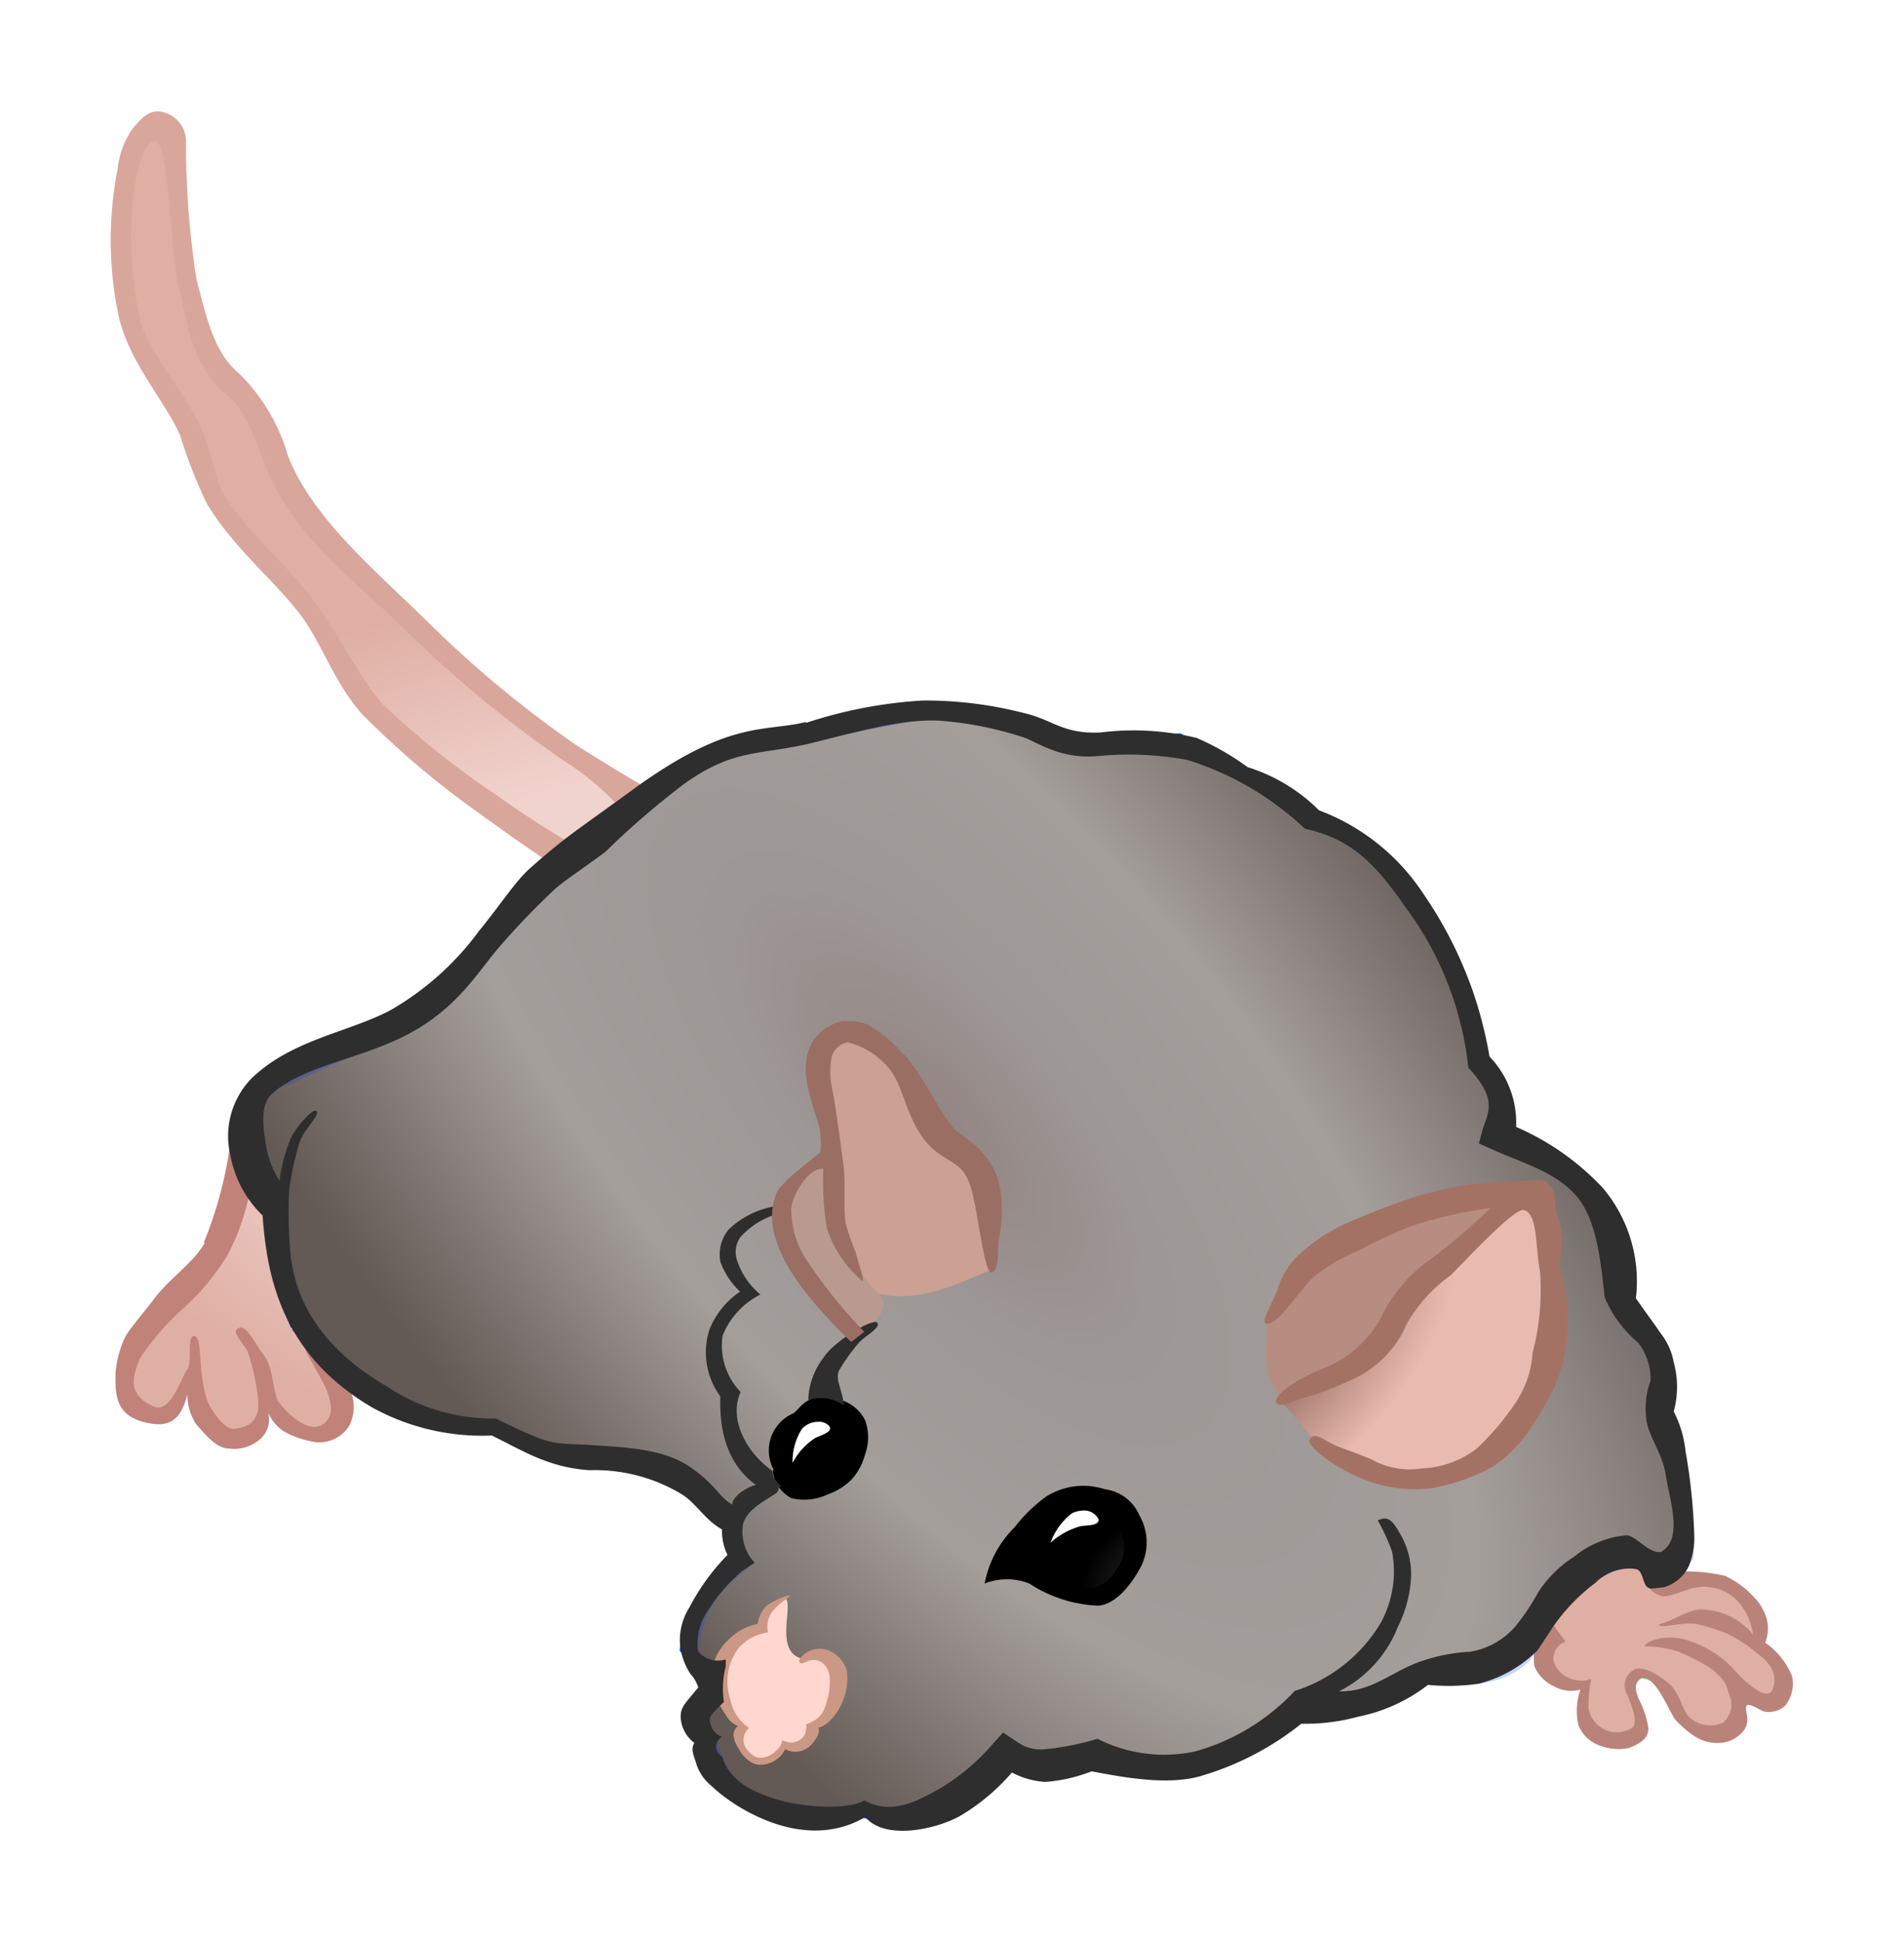 <svg id="svg2" xmlns="http://www.w3.org/2000/svg" xmlns:xlink="http://www.w3.org/1999/xlink" viewBox="0 0 97.15 99.05"><defs><style>.cls-1{fill:none;}.cls-2{stroke:#00ff0a;stroke-width:0.37px;fill:url(#radial-gradient);}.cls-3,.cls-4{stroke:#0040ff;stroke-width:0.62px;}.cls-3{fill:url(#radial-gradient-2);}.cls-4{opacity:0.22;fill:url(#pattern5692);}.cls-16,.cls-4,.cls-7{isolation:isolate;}.cls-5{fill:#b99a8f;}.cls-6{fill:#cca093;}.cls-7{opacity:0.2;fill:url(#pattern6094);}.cls-8{fill:#d9a69b;}.cls-9{fill:#ba837a;}.cls-10{fill:#c08279;}.cls-11{fill:#b78d82;}.cls-12{fill:url(#radial-gradient-3);}.cls-13{fill:#fff;}.cls-14{fill:url(#radial-gradient-4);}.cls-15{fill:#ffd7ce;}.cls-16{opacity:0.43;fill:url(#pattern5799);}.cls-17{fill:#a47265;}.cls-18{fill:#cb9885;}.cls-19{fill:url(#radial-gradient-5);}.cls-20{fill:#2e2e2e;}.cls-21{fill:#9a6e63;}</style><radialGradient id="radial-gradient" cx="111.41" cy="-162.14" r="53.26" gradientTransform="matrix(-0.06, 0.45, 0.81, 0.11, 180.78, 22.21)" gradientUnits="userSpaceOnUse"><stop offset="0" stop-color="#edd7d3"/><stop offset="0.3" stop-color="#e8d5d1"/><stop offset="0.62" stop-color="#f1d3cd"/><stop offset="1" stop-color="#dfafa4"/></radialGradient><radialGradient id="radial-gradient-2" cx="-35.8" cy="-451.71" r="46.25" gradientTransform="matrix(1, 1.17, 0.46, -0.4, 291.51, -81.82)" gradientUnits="userSpaceOnUse"><stop offset="0" stop-color="#938583"/><stop offset="0.21" stop-color="#9d9795"/><stop offset="0.54" stop-color="#a49e9b"/><stop offset="1" stop-color="#635955"/></radialGradient><pattern id="pattern5692" data-name="pattern5692" width="97.15" height="99.05" patternTransform="matrix(1.49, 0, 0, -1.3, 71.8, 724.2)" patternUnits="userSpaceOnUse" viewBox="0 0 97.15 99.05"><rect class="cls-1" width="97.15" height="99.05"/></pattern><pattern id="pattern6094" data-name="pattern6094" width="97.15" height="99.05" patternTransform="matrix(0.9, 0, 0, -0.7, 1.4, 624.58)" patternUnits="userSpaceOnUse" viewBox="0 0 97.15 99.05"><rect class="cls-1" width="97.15" height="99.05"/></pattern><radialGradient id="radial-gradient-3" cx="495.09" cy="-611.25" r="8.64" gradientTransform="matrix(0.39, 0.4, 0.98, -0.96, 471.09, -713.87)" gradientUnits="userSpaceOnUse"><stop offset="0" stop-color="#9e6f64"/><stop offset="0.31" stop-color="#b6897f"/><stop offset="1" stop-color="#e8bab0"/></radialGradient><radialGradient id="radial-gradient-4" cx="-62.51" cy="-1186.39" r="4.53" gradientTransform="matrix(1.01, -0.39, -0.28, -0.72, -209.17, -798.25)" gradientUnits="userSpaceOnUse"><stop offset="0" stop-color="#cfcfcf"/><stop offset="0.44" stop-color="#1e1e1e"/><stop offset="1"/></radialGradient><pattern id="pattern5799" data-name="pattern5799" width="97.15" height="99.05" patternTransform="matrix(1.05, 0, 0, -0.8, 56.95, 605.12)" patternUnits="userSpaceOnUse" viewBox="0 0 97.15 99.05"><rect class="cls-1" width="97.15" height="99.05"/></pattern><radialGradient id="radial-gradient-5" cx="-177.28" cy="-1018.48" r="2.07" gradientTransform="matrix(1.46, -0.58, -0.41, -1.04, -115.82, -1083.88)" xlink:href="#radial-gradient-4"/></defs><title>rat.13</title><g id="layer1"><path id="path4195" class="cls-2" d="M78.79,83.86a3,3,0,0,0,.2,1.58,1.85,1.85,0,0,0,1.93.47c-.12,1-.4,2.12.13,2.18.44.48.84,1,1.61.76.39-.15.77.15,1.16-.7L83.11,86l.45-.64c1.33.2,1.38.79,1.74,1.29.46.79.92,1.58,1.55,1.76A1.18,1.18,0,0,0,88.52,88l.19-1.82,1.42.64c.75.25.9-.45,1-1.29-.11-.6-.81-1.09-1.42-1.7a2.15,2.15,0,0,0-.51-2.29c-.81-.32-.88-1-3.23-.94-1.26.5-1.24-.36-1.58-.86,1,.35,1.18-.16,1.49-.52a16,16,0,0,0-.91-6l-.19-3.33a5.75,5.75,0,0,0-2-3.15c-.29-1.6.33-2.36-.91-4.82-1.57-2.88-3.57-3-5.47-3.82,0-1.19.94-2.07-1.09-4a11.88,11.88,0,0,0-2.37-6.81c-1.62-3.3-3.7-4.83-6-5.48-.56-1-4.13-2.63-6.74-4.09l-5.65.1a23.92,23.92,0,0,0-6.74-1.82l-7.83,1.49a10.92,10.92,0,0,0-5.35,1.8L32.42,41.1c-2.28-2.3-7.85-5.74-11.53-9.51-2.22-2.08-4.58-3.94-6.31-6.76a21.43,21.43,0,0,0-2.39-4.93A7.76,7.76,0,0,1,10.07,17,41.09,41.09,0,0,1,9,7.33c-.63-1.28-1-.93-1.48-.94A8.34,8.34,0,0,0,6.2,9.74a32.53,32.53,0,0,0,.26,6,16.93,16.93,0,0,0,2.19,4.58c1.7,1.88,1.32,2.95,1.93,4.41a28.48,28.48,0,0,0,5,6L19,36.29c3.37,3.09,6.74,5.94,10,7.6l-1,.64L20.81,52l-6.55,2.92c-1.09-.14-2.16,2.49-1.88,4.2-.41,2.09-.64,4.27-2,5.59a11.46,11.46,0,0,0-3.93,5.11c0,2,.45,1.53.71,2.12.45.42,1,.35,1.61,0l1-1.59c.65,2.27.91,2.25,1.87,3L13,72.94c.69-.58.54-1.34.58-2.06A2.7,2.7,0,0,0,15.16,73a1.63,1.63,0,0,0,1.86,0c1-.11.09-2.11,0-3.36,4,3.53,6.75,3.07,7.94,3.19,3.56,1.84,6,1.81,8.56,2l3.65,2.83.36,2.16A5.8,5.8,0,0,0,35,84.09l1.39,1.83c-.4.89-1.64,1.37-.31,3.13,1,3.72,5.16,3.5,7.9,3.27,2.43.75,4.77.38,6.86-2.77,1.55.21,3,1.19,4.74-.17,1.77.54,3.52,1.17,5.46.5a13.35,13.35,0,0,0,5.47-3,7,7,0,0,0,5.83-1.5c1.9.06,3.87.29,5.28-1.16.18-.37.37-.72.6-1.13Z"/><path id="path4172-2" class="cls-3" d="M12.79,60c-1.1-1.44.17-5.22,1.47-5.06L20.81,52l7.1-7.47,6.68-5.18a10.92,10.92,0,0,1,5.35-1.8l7.83-1.49a23.92,23.92,0,0,1,6.74,1.82l5.65-.16c2.61,1.46,6.18,3.12,6.74,4.15,2.31.65,4.39,2.18,6,5.48a11.88,11.88,0,0,1,2.37,6.81c2,1.92,1.13,2.8,1.09,4,1.9.83,3.9.94,5.47,3.82,1.24,2.46.62,3.22.91,4.82a5.75,5.75,0,0,1,2,3.15l.19,3.33a16,16,0,0,1,.91,6c-.39.47-.53,1.18-2.73,0a8.72,8.72,0,0,0-5.47,5c-1.41,1.45-3.38,1.22-5.28,1.16a7,7,0,0,1-5.83,1.5,13.35,13.35,0,0,1-5.47,3c-1.94.67-3.69,0-5.46-.5-1.71,1.36-3.19.38-4.74.17-2.09,3.15-4.43,3.52-6.86,2.77-2.74.23-6.87.45-7.9-3.27-1.33-1.76-.09-2.23.31-3.13L35,84.1a5.8,5.8,0,0,1,2.54-4.35l-.36-2.16-3.65-2.83c-2.56-.18-5-.15-8.56-2-1.38-.13-4.86.5-9.84-5.15a16.5,16.5,0,0,1-1.27-6Z"/><path id="path4172" class="cls-4" d="M13.08,60.12c-1.11-1.44.16-5.22,1.46-5.06l6.55-2.91,7.11-7.48,6.67-5.18a11,11,0,0,1,5.35-1.8l7.83-1.49A23.73,23.73,0,0,1,54.8,38l5.64-.17C63.05,39.32,66.62,41,67.18,42c2.31.65,4.39,2.18,6,5.48a11.94,11.94,0,0,1,2.36,6.82c2,1.91,1.13,2.79,1.1,4,1.89.83,3.89.94,5.46,3.82,1.24,2.46.62,3.23.91,4.82a5.81,5.81,0,0,1,2,3.16l.18,3.32a16,16,0,0,1,.91,6c-.39.47-.52,1.18-2.73,0a8.72,8.72,0,0,0-5.47,5c-1.41,1.45-3.37,1.22-5.28,1.17A7,7,0,0,1,66.82,87a13.24,13.24,0,0,1-5.47,3c-1.93.68-3.69,0-5.46-.5-1.71,1.36-3.19.38-4.74.17-2.09,3.15-4.42,3.52-6.86,2.77-2.74.23-6.87.45-7.9-3.27-1.32-1.75-.09-2.23.32-3.13l-1.4-1.82a5.8,5.8,0,0,1,2.54-4.35l-.36-2.16L33.84,74.9c-2.56-.18-5-.15-8.56-2-1.37-.13-4.86.5-9.84-5.15a16.5,16.5,0,0,1-1.27-6Z"/><path id="path4203" class="cls-5" d="M42.34,59.19c-.14-.29-1,.44-1.81,1.06-1.23,1.43-.6,2-.57,2.88a22.61,22.61,0,0,0,3.8,5c.89-.73,1.72-1.29,1.09-2.17-1.45-1.46-1.57-2.68-2.25-4Z"/><path id="path4199" class="cls-6" d="M42.4,59c.35-.58-.23-2.85-.71-4.94a2.38,2.38,0,0,1,1.36-1.58c1.5.15,2.25,1.15,3.09,2.05l1.8,3.65c.8.46,1.59.32,2.39,1.93l.32,4.64c-1.43.52-3.56,1.76-5.8,1.24-1.6-1.43-2.56-4.54-2.45-7Z"/><path id="path4199-2" class="cls-7" d="M42.4,59c.35-.58-.23-2.85-.71-4.94a2.38,2.38,0,0,1,1.36-1.58c1.5.15,2.25,1.15,3.09,2.05l1.8,3.65c.8.46,1.59.32,2.39,1.93l.32,4.64c-1.43.52-3.56,1.76-5.8,1.24-1.6-1.43-2.56-4.54-2.45-7Z"/><path id="path4184" class="cls-8" d="M6.78,6.54A4.4,4.4,0,0,0,6,8.63a18.77,18.77,0,0,0,.08,7.61c.6,2.36,2.28,4.13,3.1,5.94a26.08,26.08,0,0,0,1.35,3.46c1.38,2.34,3.54,4,4.92,5.88,1,1.4,1.61,3.28,3,4.88a45.16,45.16,0,0,0,6.15,5.19c2.16,1.58,4,2.78,4,2.78A2.94,2.94,0,0,0,30,43.52a49.86,49.86,0,0,1-4.63-2.94,43.59,43.59,0,0,1-5.84-4.66c-1.12-1.25-2.17-3.43-3.39-5.11-1.58-2.17-3.54-3.62-4.7-5.58-.52-.87-.61-2.15-1.17-3.39-1-2.15-2.74-3.84-3.15-5.68-.93-4.2-.21-9,.8-8.95.7,0,.83,6,1.16,7.25.47,1.79.62,4.18,2.52,5.7.86.68,1.33,2,1.94,3.58,1.48,3.8,4.76,6,7.49,8.73a59.37,59.37,0,0,0,7.65,6.27,14.26,14.26,0,0,1,3.35,2.91,2.08,2.08,0,0,0,1.19-1.32s-2.78-1.63-4-2.45a56.43,56.43,0,0,1-7.23-6c-2.83-2.79-6-5.37-7.29-8.61A9.67,9.67,0,0,0,12.15,19c-1.23-1-1.64-2.9-2.13-4.78a45.78,45.78,0,0,1-.53-7.08,1.54,1.54,0,0,0-1-1.37C7.67,5.47,7.26,6,6.78,6.54Z"/><path id="path4186" class="cls-9" d="M84.72,81.4c.43.13,1.38-.38,1.8-.42a2.38,2.38,0,0,1,2.13.67,3.22,3.22,0,0,1,.8,1.73A3.43,3.43,0,0,0,87,82.11c-.72-.14-1.64.59-2.36.74.08.27,1.27-.17,2,0a11.93,11.93,0,0,1,1.44.46,6.69,6.69,0,0,1,1.48.94c.33.28,1.32.88.85,2-.36.51-1.44-.57-1.71-.84a5.79,5.79,0,0,0-1.07-1,6.13,6.13,0,0,0-1.73-.81c-1-.21-1.86.08-2,.37a5.76,5.76,0,0,1,1.75.28,11.17,11.17,0,0,1,1.47.74,3,3,0,0,1,.93.9l.23.67a1.22,1.22,0,0,1-.35,1.3,1.57,1.57,0,0,1-1.72-.26c-.38-.34-.45-1.2-1.06-1.73s-1.38-.92-1.78-.7A.91.91,0,0,0,83,86.39c.29.6.57,1.45.31,1.72a1.46,1.46,0,0,1-2.26-1,6.92,6.92,0,0,1,.14-1.46,1.65,1.65,0,0,1-1.22-.1,1.37,1.37,0,0,1-.7-.82.92.92,0,0,1,.61-1L79,82.53l-1.53.91.81.78a4.29,4.29,0,0,0,0,.74A1.93,1.93,0,0,0,79.27,86a1.76,1.76,0,0,0,1.37.18,3.25,3.25,0,0,0-.1,1.82,1.79,1.79,0,0,0,1,1,2.65,2.65,0,0,0,1.57.16c.56-.22,1-.47,1-1a4.69,4.69,0,0,0-.5-1.51c-.12-.34-.25-.66,0-.94.71-.69,1.65,1.8,1.87,2a5,5,0,0,0,1.1.92,2.06,2.06,0,0,0,1.13.27A1.64,1.64,0,0,0,89,88.23c.34-.5,0-1,.11-1.21s.7.23.91.28A1.25,1.25,0,0,0,91.09,87a1.81,1.81,0,0,0,.35-1.49,3.75,3.75,0,0,0-1.37-1.72,2,2,0,0,0,.09-1.16,2.57,2.57,0,0,0-.66-1.16A4.66,4.66,0,0,0,88,80.37a9.39,9.39,0,0,0-2.06-.22,5.2,5.2,0,0,0-1.93.59,1.1,1.1,0,0,0,.76.66Z"/><path id="path4192" class="cls-10" d="M10.45,63.39c-.56,1-1.78,1.8-2.54,2.8-.54.71-1.26,1.54-1.52,2A5.22,5.22,0,0,0,5.9,70c-.06,1.41.15,2.25,1.59,2.57,1.23.28,1.76-.22,2.07-1.46A2.74,2.74,0,0,0,10,72.63c.42.49,1.05,1.25,1.65,1.25a2,2,0,0,0,1.7-.55A1.3,1.3,0,0,0,13.66,72a2.22,2.22,0,0,0,.81,1,4.64,4.64,0,0,0,1.37.51,1.8,1.8,0,0,0,2-.82,2.18,2.18,0,0,0-.14-2.11l-1-.74-1.14-1,.95,1.73c.17.32.54,1.21.3,1.68s-.68.72-1.37.36a4,4,0,0,1-1.28-1.18c-.31-.91-.21-1.62-.73-2.36-.32-.36-.8-1.44-1.19-1.35-.56.12.17.76.41,1.24a12.32,12.32,0,0,1,.53,2.46c0,.35.11,1.37-1.28,1.46-.52,0-1.19-1.08-1.31-1.41-.54-1.52-.22-3.22-.66-3.32s-.07,1.49-.42,1.76c-.27.44-.84,2.18-1.64,1.84-1.31-.56-1.18-1.38-.73-2.47a13.88,13.88,0,0,1,2-2.36A12.21,12.21,0,0,0,11.62,64a11.51,11.51,0,0,0,1.09-3.07l-1-2.32a20.64,20.64,0,0,1-1.31,4.77Z"/><path id="path4198" d="M38.75,88.69Z"/><path id="path4201" class="cls-11" d="M64.62,67.18c1.94-3.51,4.47-4.18,6.9-5.29a20.2,20.2,0,0,1,6.82-1,17.54,17.54,0,0,0-4.44,3.29,7.18,7.18,0,0,0-3.16,4.11c-1.07,1.91-3.37,2.25-5.21,3.17-1.36-1.41-.8-2.82-.91-4.23Z"/><path id="path4205" class="cls-12" d="M65.33,71.41a15.16,15.16,0,0,0,5.16-2.7c1.56-3.35,4.32-5.83,7.6-7.93a5,5,0,0,1,.83,3.58c.58,5-.07,4.39-.13,6.52-1.44,2.14-2.9,4.26-5,4.4a8.72,8.72,0,0,1-6.63-1.7Z"/><path id="path4209-0" class="cls-13" d="M50.68,80.24c.86-1.6,1.77-3.07,3-3.59s2.5-.71,3.6.06a3.2,3.2,0,0,1,.58,2.94c-.46,1-1,1.73-1.8,1.76a8.4,8.4,0,0,1-3.54-1.06,3.82,3.82,0,0,0-1.81-.11Z"/><path id="path4209" class="cls-14" d="M55.71,76.22a6.17,6.17,0,0,0-1.86.43c-1.2.52-2.11,2-3,3.58a4,4,0,0,1,1.81.12,8.4,8.4,0,0,0,3.54,1.06c.8,0,1.34-.8,1.8-1.76a3.2,3.2,0,0,0-.58-2.94,2.67,2.67,0,0,0-1.74-.49Zm-.5.83a.83.83,0,0,1,.85.45c0,.34-.57.28-.94.35a3.79,3.79,0,0,0-1.52.84,3.34,3.34,0,0,1,1.09-1.5,1.4,1.4,0,0,1,.52-.14Z"/><path id="path4200" d="M53.49,76.26a7.72,7.72,0,0,0-1.72,1.64,5.48,5.48,0,0,0-1.53,2.87,3.1,3.1,0,0,1,2.28,0,6.9,6.9,0,0,0,3.54,1.13c.92-.09,1.71-1.15,2.16-2a2.77,2.77,0,0,0-.09-2.62,2.22,2.22,0,0,0-1.76-1.32,3.54,3.54,0,0,0-2.88.31Zm3.66,1.83A1.81,1.81,0,0,1,57,80,1.93,1.93,0,0,1,55.75,81,6.46,6.46,0,0,1,53,80.41a3,3,0,0,0-1.38-.36,6.35,6.35,0,0,1,2.24-2.94,2.26,2.26,0,0,1,3.29,1Z"/><path id="path4211" class="cls-15" d="M40.08,81.53a2.19,2.19,0,0,0-1.32,1.62c-1.21.24-1.77,1.22-2.22,2.32.33,1.2.28,1.74,1.35,2.58-.28.41-.27.92.65,1.79.53.16,1-.35,1.51-.79.69.16,1.2-.12,1.45-1.06.88-.31,1.15-1.25,1.45-2.17-.14-1.32-.64-1.32-1-1.44l-1.06.21c-1.39-.38-.39-2.73-.81-3.06Z"/><path id="path4201-9" class="cls-16" d="M64.62,67.18c1.94-3.51,4.47-4.18,6.9-5.29a20.2,20.2,0,0,1,6.82-1,17.54,17.54,0,0,0-4.44,3.29,7.18,7.18,0,0,0-3.16,4.11c-1.07,1.91-3.37,2.25-5.21,3.17-1.36-1.41-.8-2.82-.91-4.23Z"/><path id="path4178" class="cls-17" d="M72.62,60.91c-1.88.6-3.16,1.16-3.9,1.47a9.06,9.06,0,0,0-2.24,1.44,4,4,0,0,0-1.29,1.94c-.28.74-.86,1.64-.61,1.74.56.24,1.76-1.77,2.47-2.38a9.37,9.37,0,0,1,2.36-1.37,20.52,20.52,0,0,1,2.79-1.27,22,22,0,0,1,3.85-.86,34.3,34.3,0,0,1-2.91,2.5,7.79,7.79,0,0,0-2.48,2.7,5.77,5.77,0,0,1-3.19,3c-1.41.56-2.55,1.41-2.34,1.73s.86-.15,1.47-.27a17.56,17.56,0,0,0,2.27-.86,5.45,5.45,0,0,0,2.91-2.9A7.85,7.85,0,0,1,74,65.06c.28-.23,3.24-3.49,3.76-3.34.72.21.57,1.88.82,3.15A12.61,12.61,0,0,1,78.2,69a5.2,5.2,0,0,1-1,2.74,13.12,13.12,0,0,1-1.87,2.16,4.94,4.94,0,0,1-2.78,1A4,4,0,0,1,70,74.45c-.83-.36-1.56-.58-1.94-.76-.63-.3-.9-.61-1.19-.34s.59.92,1,1.2a8.72,8.72,0,0,0,1.5.82,7.09,7.09,0,0,0,3.67.54,10,10,0,0,0,3.14-1.11,6.84,6.84,0,0,0,2.1-2.24,12.53,12.53,0,0,0,1.08-1.91,8.16,8.16,0,0,0,.57-2.17,9.1,9.1,0,0,0-.38-3.9,4.66,4.66,0,0,0-.17-2.83c-.11-1.06,0-1-.48-1.47-.17-.13-.49-.09-1.71,0a15.45,15.45,0,0,0-4.5.64Z"/><path id="path4196" class="cls-18" d="M40.34,81.42c-.11-.14-1,.29-1.28.53a1.74,1.74,0,0,0-.4.88,2.8,2.8,0,0,0-1.45.77,2.67,2.67,0,0,0-.89,1.69,2.62,2.62,0,0,0,.18,1.21,5.6,5.6,0,0,0,.55,1,1.24,1.24,0,0,0,.6.54c-.5.43,0,1.08.13,1.31s.56.66.95.66a1.4,1.4,0,0,0,.94-.3,1.26,1.26,0,0,0,.39-.49,1.11,1.11,0,0,0,1.2-.1c.3-.25.63-.74.49-1,.49-.08,1-.75,1.21-1.26a3,3,0,0,0,.25-1.64,1.63,1.63,0,0,0-.84-1,1.29,1.29,0,0,0-1.1,0c-.19.09-.63.44-.45.59s.56-.38,1.13,0a1,1,0,0,1,.38.7,3.24,3.24,0,0,1-.09,1.08c-.19.74-.33,1.08-1.11,1.36a1,1,0,0,1-.11.6.93.93,0,0,1-.42.3c-.31.08-.42,0-.69-.08,0,.28-.35.59-.53.71a1.12,1.12,0,0,1-.72.17c-.29-.08-.81-.53-.71-1a.71.71,0,0,1,.27-.51,2.27,2.27,0,0,1-.95-1.43,3,3,0,0,1-.12-1.39A2.78,2.78,0,0,1,37.74,84a2.51,2.51,0,0,1,1.45-.74,1.27,1.27,0,0,1,.3-1.16,4.22,4.22,0,0,1,.85-.69Z"/><g id="g6442"><path id="path4207-3" class="cls-13" d="M39.64,73.39c.79-.59,1.26-1.47,2.51-1.64.79.37,1.62.7,1.74,1.53a3.87,3.87,0,0,1-1,2.46c-.75.25-1.41.76-2.32.59A3.43,3.43,0,0,1,39.64,73.39Z"/><path id="path4207" class="cls-19" d="M42,71.65c-1.25.17-1.72,1-2.51,1.64a3.43,3.43,0,0,0,.9,2.94c.91.17,1.57-.34,2.32-.59a3.87,3.87,0,0,0,1-2.46C43.57,72.35,42.74,72,42,71.65Zm-.22.87a.67.67,0,0,1,.54.23c.18.31-.44.44-.76.62a3.39,3.39,0,0,0-1.12,1.25,3.08,3.08,0,0,1,.48-1.74A1.12,1.12,0,0,1,41.73,72.52Z"/><path id="path4202" d="M39.43,75a1.79,1.79,0,0,0,.94,1.41,2.76,2.76,0,0,0,1.87-.19,3.11,3.11,0,0,0,1.25-.8,3.05,3.05,0,0,0,.65-1.24,2.54,2.54,0,0,0,0-1.74,2,2,0,0,0-1.15-1,2.19,2.19,0,0,0-1.45-.15c-.65.25-.75.57-1.06.8a2.06,2.06,0,0,0-1,2.88Zm.47-1.52A2.31,2.31,0,0,1,41.83,72a1.27,1.27,0,0,1,1.23.79,2.14,2.14,0,0,1,.16,1.39,2.93,2.93,0,0,1-2.06,1.71c-.5,0-.87-.5-.95-.78a3.71,3.71,0,0,1-.31-1.62Z"/></g><path id="path4170" class="cls-20" d="M41.15,36.82c-2.13.53-3.86-.12-8.62,3.28h0s1-.72,0,0c-.72.53-1.87,1.35-3,2.17s-2,1.58-2.61,2.13c-.76.74-1.43,1.81-2.49,3.1a14.65,14.65,0,0,1-4.46,4C17.85,52.65,14.91,53,12.84,55a4.22,4.22,0,0,0-1.09,3.91A5.72,5.72,0,0,0,13.4,62c.24,3.52,1.19,7.2,5.59,9.79a11.64,11.64,0,0,0,6.1,1.43c1.55.75,2.89,1.64,5,1.77a8.56,8.56,0,0,1,4.75,1.26c.7.46,1.16,1.3,2,1.76a2.75,2.75,0,0,0,.28,1.3A11.23,11.23,0,0,0,35.17,82a3.09,3.09,0,0,0-.46,2,3.43,3.43,0,0,0,.51,1.37,1.86,1.86,0,0,1,.41.7c-.69.84-.9,1-.9,1.5a1.74,1.74,0,0,0,.7,1.33c-.18.29-.07.55.08,1a2.35,2.35,0,0,0,.79,1.19c1.15,1.12,4.73,3.43,7.85,1.59,1,1.2,3.58.64,4.83-.05a10.67,10.67,0,0,0,2.65-2.22,4.27,4.27,0,0,0,1.7.48,8.23,8.23,0,0,0,2.37-.54c1.69.32,4,.75,5.7.2a14.93,14.93,0,0,0,5-2.63,10.18,10.18,0,0,0,2.91-.36,8.58,8.58,0,0,0,3.55-1.62,10.82,10.82,0,0,0,2.59-.06,6.53,6.53,0,0,0,3-1.7l.86-1.3a9.75,9.75,0,0,1,2.1-2.15,2.44,2.44,0,0,1,2.06-.7c.46.11.28,1,.81,1l.61-.07a2,2,0,0,0,1.27-1.06,3.73,3.73,0,0,0,.29-1.55A29.86,29.86,0,0,0,86,74a5.6,5.6,0,0,0-.6-2,4.79,4.79,0,0,0,0-2.52A3.36,3.36,0,0,0,84.73,68c-.33-.49-.77-1.07-1.26-1.78a7.38,7.38,0,0,0-1.69-5.63,13.29,13.29,0,0,0-4.42-3.11A4.87,4.87,0,0,0,76,53.89a20.64,20.64,0,0,0-3.34-8.25h0a11,11,0,0,0-5.36-4.31,8.89,8.89,0,0,0-3.64-2.2,13.44,13.44,0,0,0-2.6-1.49,13.62,13.62,0,0,0-4.9-.28c-1.93.1-2.47-.67-3.95-1a20.28,20.28,0,0,0-5.11-.63,23.32,23.32,0,0,0-6,1.15Zm1.91,34.83c-.09-.8-.5-1.38-.21-1.81a9.43,9.43,0,0,1,1-1.38c.27-.3,1.15-.77.9-1s-2.23,1-2.7,1.75a3.74,3.74,0,0,0-.81,2.2,2.06,2.06,0,0,1,1.79.25ZM39.37,75C38,74,37.19,72.33,37.79,71a3.4,3.4,0,0,1-.92-2.87,4,4,0,0,1,1.93-2.1,3.82,3.82,0,0,1-1.21-1.8,1.31,1.31,0,0,1,.19-1.13,4.06,4.06,0,0,1,2.44-1.3l.07-.33a4.47,4.47,0,0,0-3.11,1.24,2,2,0,0,0-.42,1.66,3.93,3.93,0,0,0,1,1.51,4.32,4.32,0,0,0-1.55,1.9,3.8,3.8,0,0,0,.54,3.44c0,.69-.12,3.13,1.82,4.52-.4.08-1.22.58-1.2,1-.69-.36-.82-1-2.17-1.92s-3.23-1-5.18-1.12-1.76.1-4.73-1.35a9.74,9.74,0,0,1-5.61-1.67c-3.88-2.28-4.67-5-4.86-6.73a24,24,0,0,1-.07-3.23,15.16,15.16,0,0,1,.54-2.47c.25-.69,1.07-1.4.86-1.58s-1.19,1-1.36,1.5a8.69,8.69,0,0,0-.53,2.06,4.86,4.86,0,0,1-.66-1.66c-.18-1-.34-2.2.24-2.74,1.58-1.48,4.56-1.79,7-3.09s3.43-3,4.57-4.36a38.56,38.56,0,0,1,2.87-3c.4-.38,1.55-1.14,2.62-1.94a41.45,41.45,0,0,1,4-3.45c2.62-1.88,3.91-1.43,6.72-2.14s4.65-1.18,6.32-1.09a18,18,0,0,1,4.16.81c.77.21,1.84,1.15,3.87,1a16.51,16.51,0,0,1,4.61.19,15.37,15.37,0,0,1,6,3.51c2.42.52,3.65,1.87,5.13,4a16.65,16.65,0,0,1,3.21,8.19c1.61,1.71.93,2.39.71,3.22l-.17.64.66.3c1.64.73,3.28,1.17,4.33,2.4s1.23,3.43,1.43,5.16a6.13,6.13,0,0,0,1.71,2.31,3.05,3.05,0,0,1,.63,1.93A4.11,4.11,0,0,0,84,72.34c.06.86.85,1.81,1,2.93.2,1.3.9,3.23-.25,3.89-.63.1-1.29-.86-1.78-.85a4.89,4.89,0,0,0-2.65,1.09,6.08,6.08,0,0,0-1.83,1.81,11.76,11.76,0,0,1-1.13,1.7A3.87,3.87,0,0,1,75,84.25a9.1,9.1,0,0,0-2.75.58c-1.43.58-2.34,1.47-3.93,1.44a6.23,6.23,0,0,0,3-3.28A6.42,6.42,0,0,0,72,80.41a4.1,4.1,0,0,0-.61-2.26c-.39-.69-.63-.81-1.09-.6a10.54,10.54,0,0,1,.73,1.59,5.48,5.48,0,0,1-.57,3.62,7.87,7.87,0,0,1-4.4,3.49A11,11,0,0,1,61,89.33a7.52,7.52,0,0,1-5-.64,14,14,0,0,1-2.77.54,2.09,2.09,0,0,1-1.36-.4l-.69-.46-.54.6A11,11,0,0,1,48,91.2c-1,.56-2.46,1.45-3.9.63-1,.57-3.44.29-4.57-.08s-2.29-.88-2.69-2.16a.57.57,0,0,1,0-1,.92.92,0,0,1-.58-.64c-.1-.34-.05-.46.68-1.14a4.48,4.48,0,0,1,.09-1.81l0-.36a1.32,1.32,0,0,1-1.41-.41A2.91,2.91,0,0,1,36,82.34a8.71,8.71,0,0,1,1.86-2.2l.65-.43a2.27,2.27,0,0,1-.59-2c.23-.73,1-1.09,1.7-1.56.26-.29-.05-.37.29-.29-.57-.52-.43-.62-.52-.86Z"/><path id="path4174" class="cls-21" d="M43.11,52.07a2,2,0,0,0-.81.28,2.19,2.19,0,0,0-1.09,1.39,3.46,3.46,0,0,0,0,1.63,13,13,0,0,0,.47,1.68,3.81,3.81,0,0,1,.18,1.7c-.44.44-2,1.5-2.26,2.15a3.39,3.39,0,0,0,0,2.34c.49,1.75,2.39,3.83,3.83,5.21l.67-.52a25.64,25.64,0,0,1-3-3.74,4.62,4.62,0,0,1-.72-2.35c-.14-.51.77-2.32,1.63-2.22a14.4,14.4,0,0,0,.19,3.07A6,6,0,0,0,44,65.34c.13,0-.16-.78-.35-1.49a11.82,11.82,0,0,1-.51-1.49c-.1-.85,0-1.85-.09-2.84-.22-1.63-.39-3-.63-4.19a4.45,4.45,0,0,1,0-1.35,1,1,0,0,1,.85-.81,3.94,3.94,0,0,1,1.9,1.11c.89.82,1,2.6,2,3.86s1.89.92,2.35,2.37c.38,1.18.68,4.41,1.06,4.39s.33-1,.37-1.61a7,7,0,0,0,0-3.06c-.37-1.23,0,0,0,0s.37,1.11,0,0c-.6-1.82-1.92-2.19-2.37-2.78-1-1.31-1.64-2.92-2.62-3.82a6.74,6.74,0,0,0-1.64-1.34,2.31,2.31,0,0,0-1.14-.2Z"/></g></svg>